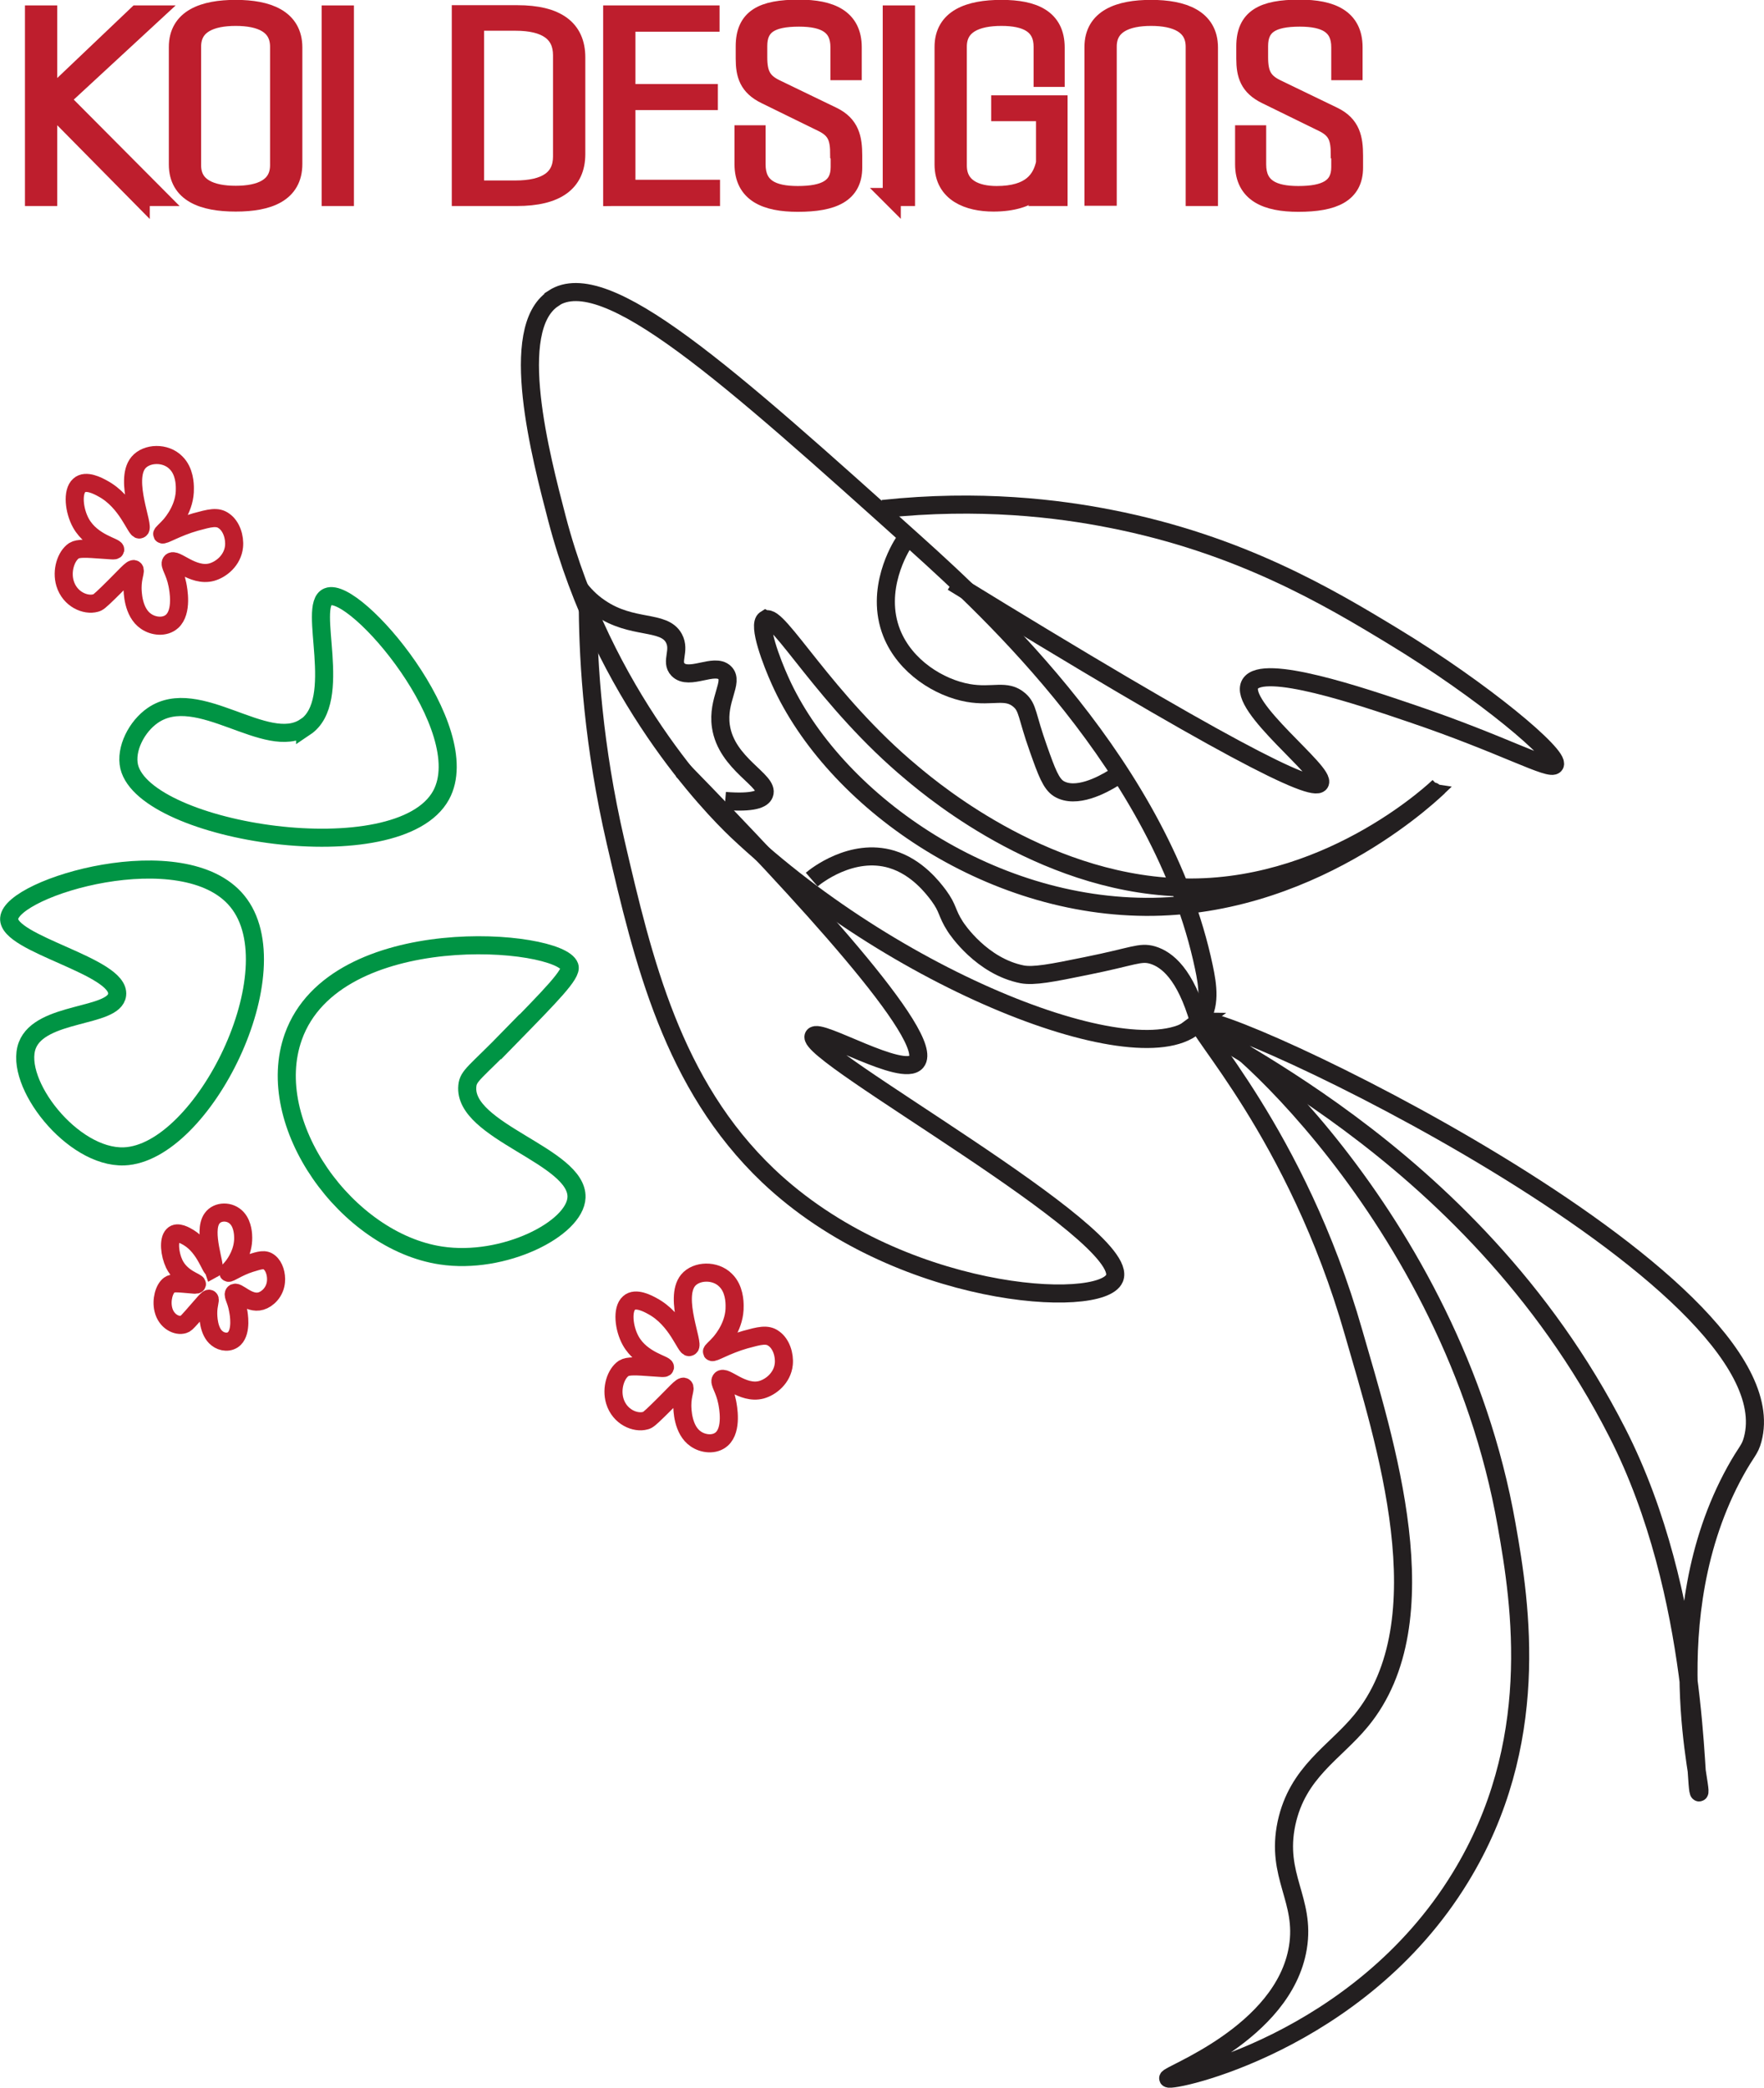 <?xml version="1.0" encoding="UTF-8"?>
<svg id="Layer_1" data-name="Layer 1" xmlns="http://www.w3.org/2000/svg" viewBox="0 0 73.19 86.59">
  <defs>
    <style>
      .cls-1 {
        stroke: #231f20;
      }

      .cls-1, .cls-2, .cls-3 {
        fill: none;
        stroke-miterlimit: 10;
        stroke-width: .75px;
      }

      .cls-2 {
        stroke: #009444;
      }

      .cls-3 {
        stroke: #be1e2d;
      }
    </style>
  </defs>
  <path class="cls-1" d="M22.96,12.38c-1.92,1.26-.52,6.56,.15,9.13,1.93,7.35,6.4,11.93,7.46,12.94,6.89,6.5,17.21,10.33,19.18,7.91,.5-.61,.36-1.5,.2-2.25-1.73-8.22-8.92-14.84-11.92-17.54-7.88-7.08-12.91-11.61-15.07-10.2Z"/>
  <path class="cls-1" d="M36.62,21.11c4.02-.43,7.3-.02,9.47,.41,5.35,1.05,9.02,3.23,11.72,4.87,3.73,2.26,6.93,4.95,6.7,5.33-.17,.28-2.1-.83-5.94-2.13-2.06-.7-6.18-2.1-6.7-1.22-.54,.92,3.19,3.68,2.89,4.11-.28,.41-4.03-1.45-15.24-8.34"/>
  <path class="cls-1" d="M24.39,25.28c.02,2.27,.23,5.65,1.15,9.63,1.15,4.95,2.36,10.07,6.33,13.85,5.38,5.11,13.81,5.58,14.37,4.26,.78-1.83-12.92-9.33-12.48-10.05,.22-.36,3.69,1.75,4.26,1.07,.82-.97-4.74-7.01-9.71-12.1"/>
  <path class="cls-1" d="M31.76,25.69c-.34,.21,.26,1.78,.61,2.55,2.2,4.9,8.6,9.47,15.48,9.37,6.99-.11,11.84-5,11.85-4.99,0,0-4.3,4.17-10.27,4.19-5.85,.02-10.6-3.92-11.59-4.75-3.6-2.99-5.57-6.67-6.06-6.36Z"/>
  <path class="cls-1" d="M49.75,42.37c.46-.77,24.76,10.67,22.97,17.33-.12,.45-.25,.47-.72,1.32-3.36,6.09-1.3,13.29-1.5,13.32-.21,.03,.07-8.14-3.4-14.93-6.15-12.06-17.69-16.48-17.36-17.03Z"/>
  <path class="cls-1" d="M49.75,42.37c-.3,.22,4.04,4.6,6.41,12.89,1.28,4.46,3.74,11.97,.3,16.12-1.09,1.32-2.62,2.11-3.08,4.23-.47,2.21,.8,3.17,.47,5.17-.59,3.57-5.46,5.28-5.38,5.42,.1,.18,7.92-1.46,12.12-8.33,3.39-5.53,2.52-11.27,1.92-14.63-2.27-12.91-12.29-21.23-12.77-20.87Z"/>
  <path class="cls-1" d="M37.5,22.49c-.14,.21-1.22,1.96-.5,3.77,.56,1.4,1.98,2.27,3.17,2.48,1.03,.18,1.58-.18,2.13,.3,.36,.32,.29,.63,.79,2.03,.34,.96,.52,1.44,.84,1.64,.71,.43,1.8-.15,2.28-.45"/>
  <path class="cls-1" d="M33.68,36.48c.15-.13,1.66-1.34,3.32-.84,1.06,.32,1.72,1.2,1.94,1.49,.42,.57,.32,.71,.69,1.29,.08,.13,1.11,1.66,2.78,1.99,.48,.09,1.22-.05,2.68-.35,1.94-.39,2.21-.6,2.73-.45,.6,.18,1.36,.78,1.93,2.76"/>
  <path class="cls-1" d="M24.04,24.41c.16,.2,.43,.52,.85,.8,1.34,.92,2.65,.49,3.07,1.26,.28,.52-.15,.97,.17,1.3,.46,.47,1.51-.29,1.94,.13,.39,.38-.32,1.12-.16,2.22,.23,1.58,2.02,2.26,1.8,2.81-.08,.21-.45,.38-1.62,.29"/>
  <g>
    <path class="cls-3" d="M5.84,8.17h.71L2.52,4.12,6.33,.6h-.64l-3.69,3.51V.6h-.59v7.57h.59v-3.89l3.84,3.89Z"/>
    <path class="cls-3" d="M7.38,1.96V6.82c0,1.2,1.04,1.58,2.4,1.58s2.39-.38,2.39-1.6V1.97c0-1.21-1.06-1.6-2.39-1.6s-2.4,.38-2.4,1.58Zm4.2-.02V6.85c0,.92-.79,1.23-1.8,1.23s-1.81-.31-1.81-1.22V1.93c0-.91,.78-1.23,1.81-1.23s1.8,.32,1.8,1.24Z"/>
    <path class="cls-3" d="M13.72,8.17h.59V.6h-.59v7.57Z"/>
    <path class="cls-3" d="M19.12,8.17h2.32c1.65,0,2.47-.6,2.47-1.78V2.38c0-1.19-.81-1.79-2.45-1.79h-2.34v7.57Zm4.2-5.88V6.49c0,.92-.66,1.37-1.94,1.37h-1.67V.9h1.68c1.28,0,1.93,.47,1.93,1.39Z"/>
    <path class="cls-3" d="M25.41,8.17h4.09v-.34h-3.51v-3.64h3.42v-.33h-3.42V.94h3.49v-.34h-4.08v7.57Z"/>
    <path class="cls-3" d="M34.84,6.42v.51c0,.86-.62,1.16-1.74,1.16-1.05,0-1.71-.31-1.71-1.27v-1.25h-.54v1.24c0,1.21,.92,1.6,2.25,1.6,1.48,0,2.3-.38,2.3-1.46v-.49c0-.72-.11-1.29-.85-1.65l-2.38-1.15c-.55-.27-.71-.61-.71-1.29v-.46c0-.85,.52-1.18,1.69-1.18,1.08,0,1.68,.33,1.68,1.23v.99h.55v-.99c0-1.21-.91-1.6-2.23-1.6-1.52,0-2.25,.38-2.25,1.56v.51c0,.67,.14,1.16,.86,1.51l2.39,1.17c.55,.28,.67,.63,.67,1.29Z"/>
    <path class="cls-3" d="M37,8.17h.59V.6h-.59v7.57Z"/>
    <path class="cls-3" d="M43.57,8.17h.35v-3.84h-2.42v.32h1.86v2.11c-.15,.68-.58,1.33-2.01,1.33-.85,0-1.61-.31-1.61-1.22V1.93c0-.91,.78-1.23,1.81-1.23s1.71,.32,1.71,1.24v1.29h.54V1.97c0-1.21-.91-1.6-2.25-1.6s-2.4,.38-2.4,1.58V6.82c0,1.2,1.04,1.58,2.07,1.58,1.62,0,2.13-.78,2.31-1.25l.05,1.01Z"/>
    <path class="cls-3" d="M49.57,8.17h.59V1.97c0-1.21-1.07-1.6-2.4-1.6s-2.39,.38-2.39,1.58v6.21h.59V1.93c0-.91,.78-1.23,1.8-1.23s1.81,.32,1.81,1.24v6.23Z"/>
    <path class="cls-3" d="M55.61,6.42v.51c0,.86-.62,1.16-1.74,1.16-1.05,0-1.71-.31-1.71-1.27v-1.25h-.54v1.24c0,1.21,.92,1.6,2.25,1.6,1.48,0,2.31-.38,2.31-1.46v-.49c0-.72-.11-1.29-.85-1.65l-2.38-1.15c-.55-.27-.71-.61-.71-1.29v-.46c0-.85,.52-1.18,1.69-1.18,1.08,0,1.68,.33,1.68,1.23v.99h.55v-.99c0-1.21-.91-1.6-2.24-1.6-1.52,0-2.25,.38-2.25,1.56v.51c0,.67,.14,1.16,.86,1.51l2.39,1.17c.55,.28,.67,.63,.67,1.29Z"/>
  </g>
  <path class="cls-2" d="M12.66,30.15c-1.6,1.07-4.43-1.78-6.32-.48-.67,.46-1.15,1.4-.98,2.13,.67,2.75,11.18,4.39,12.94,1.18,1.5-2.74-3.56-8.7-4.7-8.23-.87,.35,.7,4.31-.94,5.41Z"/>
  <path class="cls-2" d="M21.17,43.01c1.71-1.75,2.57-2.62,2.46-2.93-.41-1.16-9.72-1.95-11.46,2.92-1.29,3.61,2.22,8.48,6.12,9.07,2.61,.4,5.58-1.11,5.63-2.41,.06-1.72-4.72-2.73-4.53-4.62,.04-.44,.33-.55,1.78-2.04Z"/>
  <path class="cls-2" d="M4.86,41.26c-.12,.96-3.19,.67-3.73,2.1-.57,1.53,1.86,4.68,4.02,4.6,3.27-.13,7.05-7.73,4.69-10.59-2.22-2.7-9.36-.58-9.46,.72-.08,1.07,4.63,1.98,4.48,3.17Z"/>
  <path class="cls-3" d="M28.62,55.86c.2-.09-.68-2.02-.07-2.76,.34-.41,1.13-.44,1.56,0,.36,.35,.37,.9,.37,1.06,.02,.79-.49,1.4-.6,1.53-.19,.22-.36,.34-.34,.38,.04,.07,.57-.28,1.38-.51,.59-.16,.91-.25,1.19-.04,.3,.21,.45,.67,.41,1.06-.06,.57-.53,.95-.93,1.06-.79,.21-1.52-.63-1.68-.42-.09,.12,.15,.37,.26,.93,.04,.2,.22,1.13-.22,1.53-.3,.27-.78,.21-1.08,0-.55-.37-.56-1.24-.56-1.4,0-.45,.15-.71,.07-.76-.09-.07-.35,.27-1.08,.98-.36,.35-.43,.4-.52,.42-.42,.12-1.07-.15-1.27-.81-.16-.53,.04-1.14,.37-1.36,.18-.11,.52-.09,1.19-.04,.34,.02,.51,.05,.52,0,.03-.12-.96-.28-1.42-1.1-.29-.52-.37-1.31-.07-1.57,.27-.25,.79,.03,.97,.13,1.03,.55,1.38,1.76,1.53,1.7Z"/>
  <path class="cls-3" d="M5.81,21.95c.2-.09-.68-2.02-.07-2.76,.34-.41,1.13-.44,1.56,0,.36,.35,.37,.9,.37,1.06,.02,.79-.49,1.4-.6,1.53-.19,.22-.36,.34-.34,.38,.04,.07,.57-.28,1.38-.51,.59-.16,.91-.25,1.19-.04,.3,.21,.45,.67,.41,1.06-.06,.57-.53,.95-.93,1.06-.79,.21-1.52-.63-1.68-.42-.09,.12,.15,.37,.26,.93,.04,.2,.22,1.13-.22,1.53-.3,.27-.78,.21-1.08,0-.55-.37-.56-1.24-.56-1.4,0-.45,.15-.71,.07-.76-.09-.07-.35,.27-1.08,.98-.36,.35-.43,.4-.52,.42-.42,.12-1.07-.15-1.27-.81-.16-.53,.04-1.14,.37-1.36,.18-.11,.52-.09,1.19-.04,.34,.02,.51,.05,.52,0,.03-.12-.96-.28-1.42-1.1-.29-.52-.37-1.31-.07-1.57,.27-.25,.79,.03,.97,.13,1.03,.55,1.38,1.76,1.53,1.7Z"/>
  <path class="cls-3" d="M8.85,52.62c.13-.07-.46-1.53-.05-2.09,.22-.31,.75-.33,1.04,0,.24,.27,.25,.69,.25,.8,.01,.6-.33,1.06-.4,1.16-.13,.17-.24,.26-.22,.29,.03,.06,.38-.22,.92-.39,.39-.12,.6-.19,.79-.03,.2,.16,.3,.5,.27,.8-.04,.43-.35,.72-.62,.8-.53,.16-1.01-.48-1.12-.32-.06,.09,.1,.28,.17,.71,.03,.15,.15,.85-.15,1.16-.2,.2-.52,.16-.72,0-.37-.28-.37-.94-.37-1.06,0-.34,.1-.54,.05-.58-.06-.05-.24,.2-.72,.74-.24,.27-.28,.3-.35,.32-.28,.09-.72-.12-.84-.61-.1-.4,.03-.87,.25-1.03,.12-.09,.34-.07,.79-.03,.23,.02,.34,.04,.35,0,.02-.09-.64-.22-.94-.84-.19-.4-.25-.99-.05-1.19,.18-.19,.53,.03,.65,.1,.69,.42,.92,1.34,1.02,1.29Z"/>
</svg>